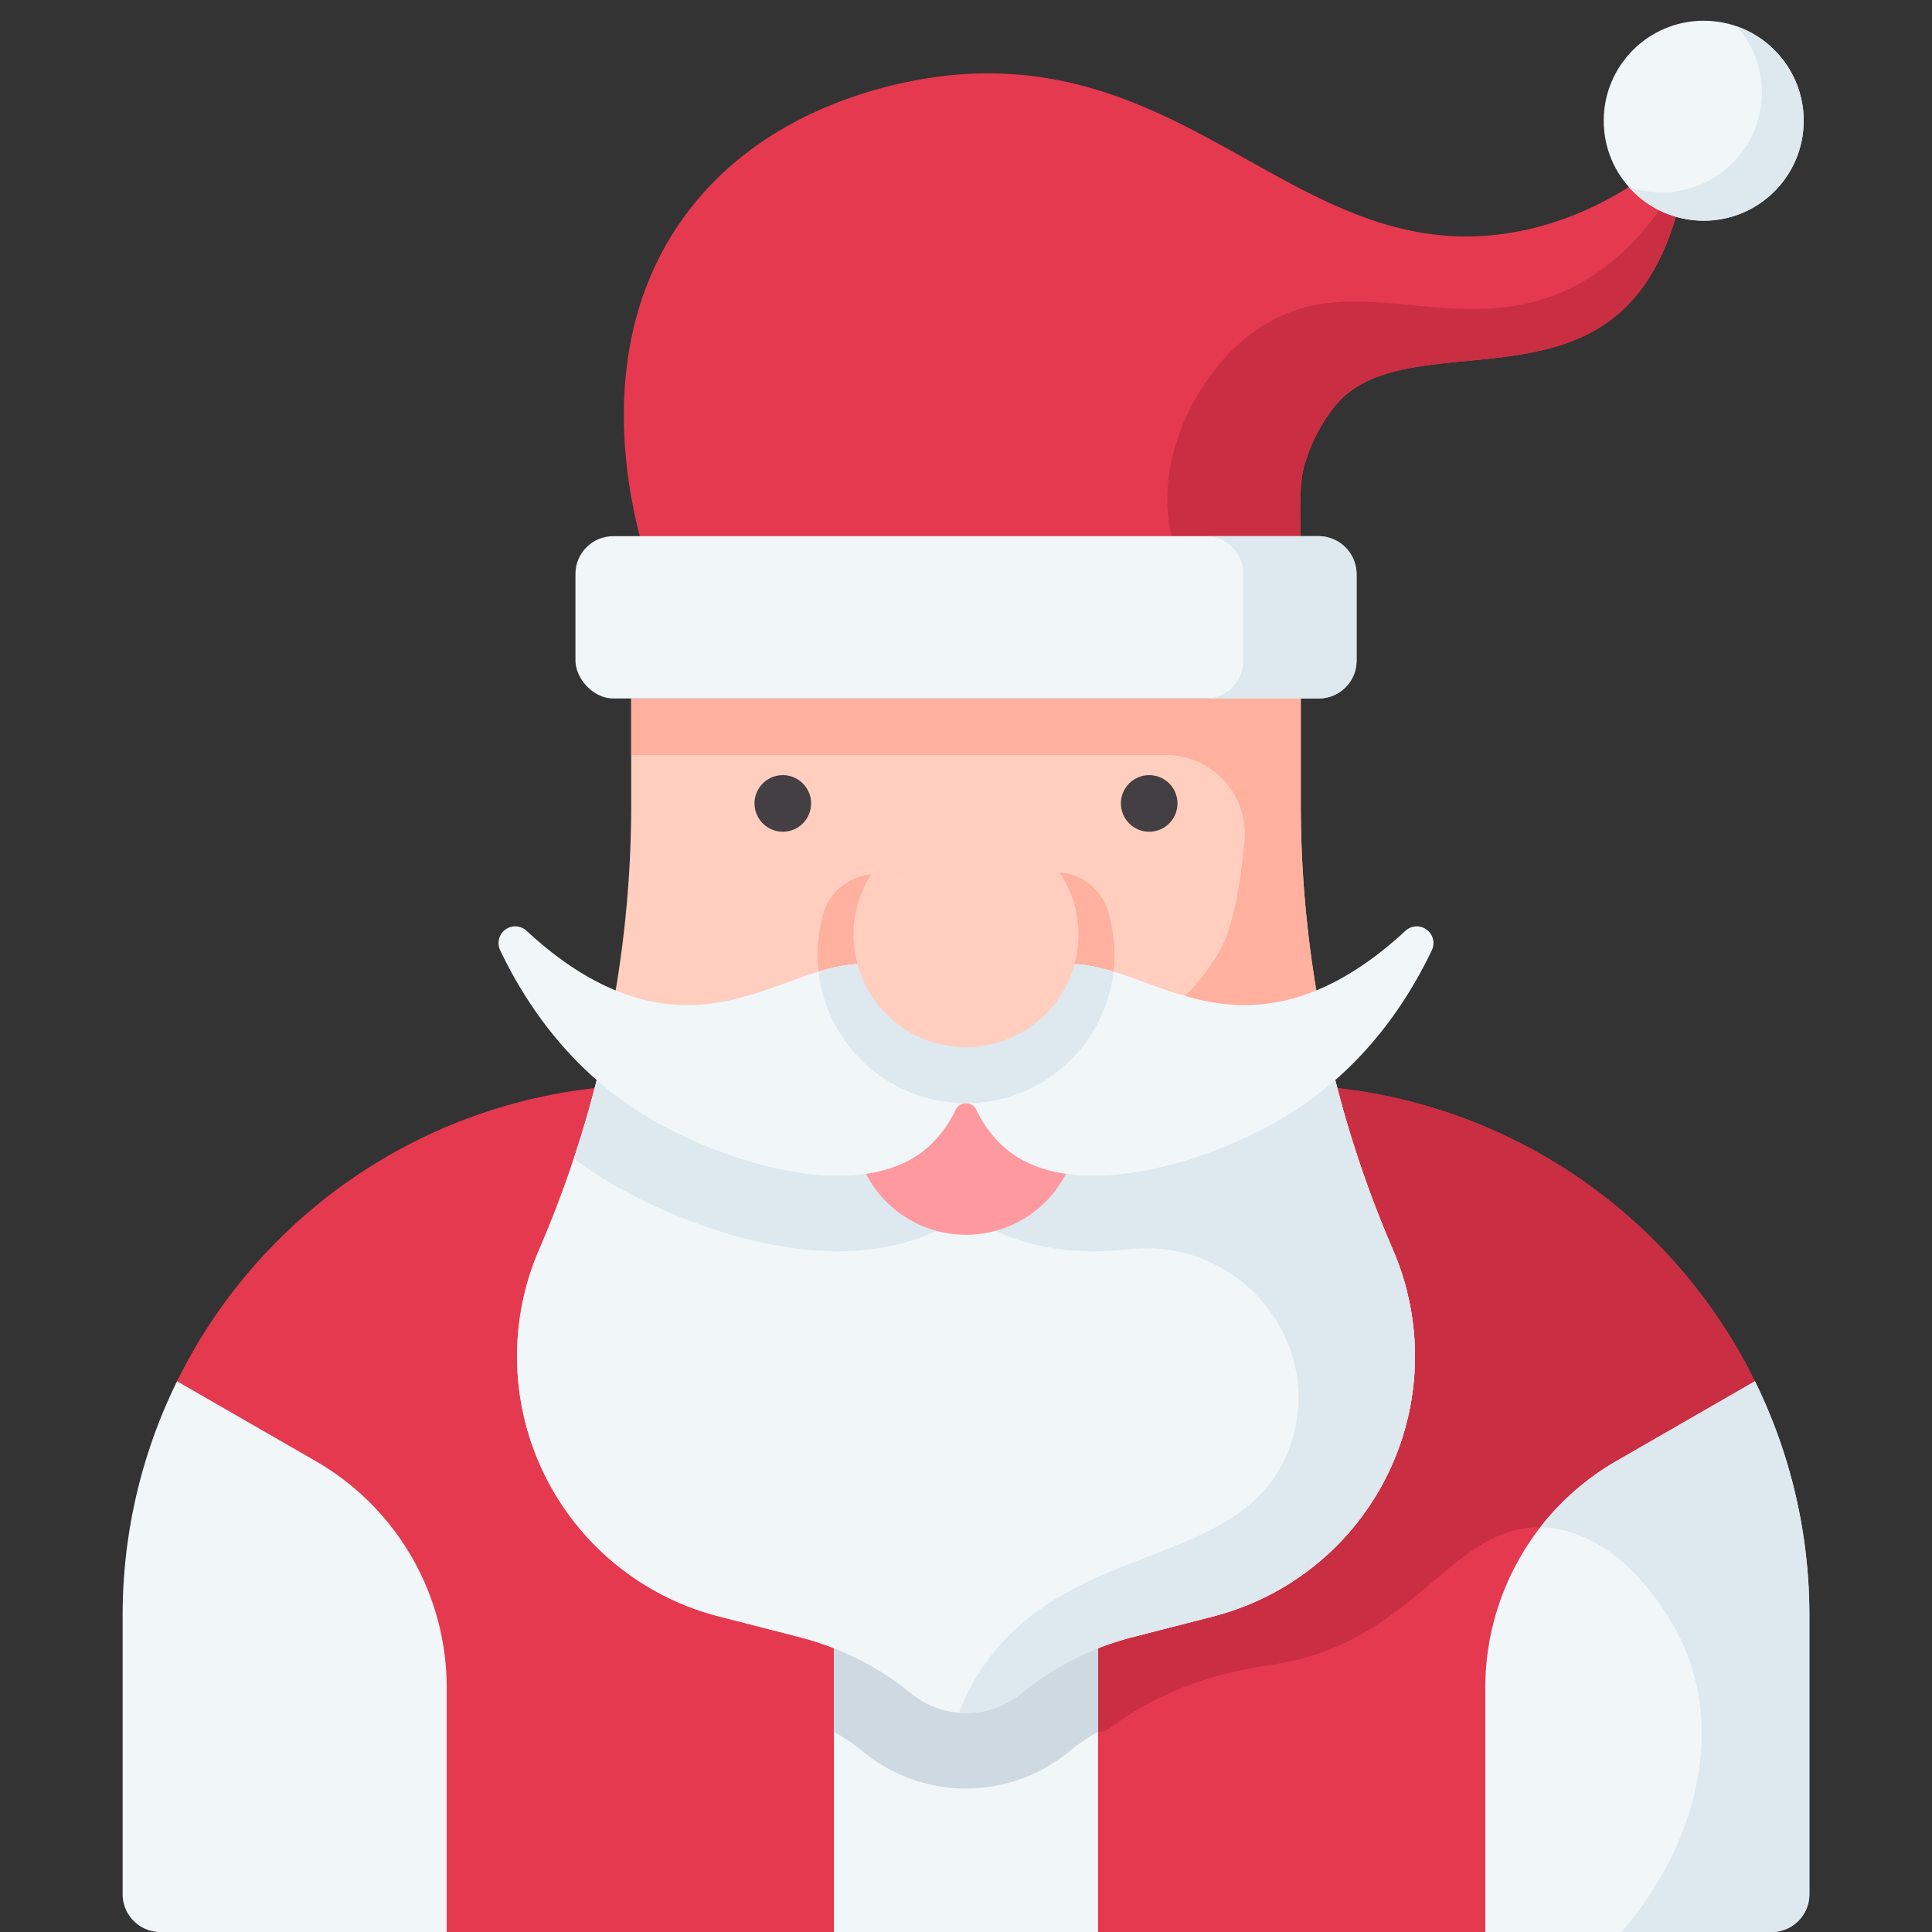 <svg xmlns="http://www.w3.org/2000/svg" data-name="Layer 1" viewBox="0 0 512 512"><rect x="0" y="0" width="512" height="512" fill="#333333" stroke="none"/><path fill="#e53950" d="M464.5,428.18V502c0,5.52,10.52,10,5,10l-47.575-15L393.62,512H291l-41.08-15L221,512H118.38L88.327,497,42.5,512c-5.53,0,5-4.48,5-10V428.18c0-22.3-9.81-43.39-.58-62.13A140.687,140.687,0,0,1,173.18,287.5H338.82a140.687,140.687,0,0,1,126.254,78.553C474.311,384.789,464.5,405.878,464.5,428.18Z"/><path fill="#ca2e43" d="M464.5,428.18V502c0,5.52,10.52,10,5,10H429.72c20.09-23.26,26.54-52.41,16.75-75.18-4.96-11.53-17.77-30.01-35.83-31.92-25.09-2.67-34.27,29.37-71.29,35.89-6.31,1.11-18.03,2.29-32.31,9.28-11.33,5.54-12.97,9.21-16.04,8.85-15.62-1.81-45.73-104.8-23.27-171.42h71.09a140.687,140.687,0,0,1,126.254,78.553C474.311,384.789,464.5,405.878,464.5,428.18Z"/><rect width="70" height="85.5" x="221" y="426.5" fill="#f1f6f9"/><path fill="#ffcebf" d="M344.721,185.095V213.08a297.911,297.911,0,0,0,24.425,118.136l0,0a71.159,71.159,0,0,1-2.786,62.166l0,0a71.159,71.159,0,0,1-44.838,34.974L300.069,433.866a76.9,76.9,0,0,0-29.151,14.628l-.496.4a22.971,22.971,0,0,1-28.844,0l-.496-.4A76.901,76.901,0,0,0,211.931,433.866l-21.451-5.509a71.159,71.159,0,0,1-44.838-34.974l0-0a71.159,71.159,0,0,1-2.786-62.166l0-0A297.911,297.911,0,0,0,167.279,213.08v-27.985Z"/><path fill="#ced9e1" d="M221,458.922a57.748,57.748,0,0,1,7.588,5.187l.429.343a42.961,42.961,0,0,0,53.896.057l.56-.448A57.176,57.176,0,0,1,291,458.919V426.5H221Z"/><path fill="#f1f6f9" d="M374.98,359.43a71.169,71.169,0,0,1-53.46,68.93l-21.45,5.51a76.872,76.872,0,0,0-29.15,14.62l-.5.4a22.962,22.962,0,0,1-28.84,0l-.5-.4a76.872,76.872,0,0,0-29.15-14.62L190.48,428.36a71.168,71.168,0,0,1-47.63-97.14q5.145-11.925,9.22-24.22A296.578,296.578,0,0,0,160.2,277.51H351.8A296.595,296.595,0,0,0,359.93,307q4.065,12.285,9.22,24.22A71.069,71.069,0,0,1,374.98,359.43Z"/><path fill="#ffb09e" d="M293.568,241.341a39.42,39.42,0,0,1,1.732,13.315q-.058,1.425-.217,2.826a39.336,39.336,0,1,1-76.935-15.183,14.585,14.585,0,0,1,13.86-10.656l47.519-.511A14.536,14.536,0,0,1,293.568,241.341Z"/><path fill="#dde8ef" d="M369.15,331.22q-5.145-11.925-9.22-24.22a296.595,296.595,0,0,1-8.13-29.49H160.2A296.578,296.578,0,0,1,152.07,307q4.395,3.27,9.08,6.09c14.85,8.94,38.69,18.5,61.04,18.5,13.25,0,24.84-3.46,33.81-10.05,8.97,6.59,20.56,10.04,33.81,10.05a86.585,86.585,0,0,0,9.446-.535c29.913-3.287,53.331,26.103,41.939,53.956A34.849,34.849,0,0,1,336.36,393.38c-17.339,22.129-57.482,17.701-77.786,51.344a55.42,55.42,0,0,0-4.44,9.181A22.929,22.929,0,0,0,270.42,448.89l.5-.4a76.872,76.872,0,0,1,29.15-14.62l21.45-5.51a71.168,71.168,0,0,0,47.63-97.14Z"/><path fill="#ffb09e" d="M310.945,266.76q19.681,1.869,39.362,3.738a297.903,297.903,0,0,1-5.586-57.418V185.094H167.279v15H309.01a20.873,20.873,0,0,1,20.805,22.697c-.962,10.851-2.908,22.91-6.817,29.634A55.739,55.739,0,0,1,310.945,266.76Z"/><path fill="#fe99a0" d="M280.719,280.762a29.809,29.809,0,1,1-49.791.536"/><path fill="#f1f6f9" d="M372.423,246.702c-16.605,15.39-30.659,19.314-41.138,19.635-24.4.746-40.48-17.707-59.225-8.105-6.474,3.316-12.881,9.787-15.171,17.91h-1.779c-2.29-8.123-8.697-14.594-15.171-17.91-18.744-9.602-34.825,8.851-59.225,8.105-10.479-.32-24.534-4.245-41.138-19.635a4.425,4.425,0,0,0-7.03,5.12c6.881,14.434,18.753,31.996,38.913,44.131,20.262,12.197,57.067,23.828,74.724,7.823a31.371,31.371,0,0,0,7.078-9.674A3.032,3.032,0,0,1,256,292.358h0a3.032,3.032,0,0,1,2.739,1.743,31.37,31.37,0,0,0,7.078,9.674c17.657,16.006,54.462,4.374,74.724-7.823,20.159-12.135,32.031-29.697,38.913-44.131A4.425,4.425,0,0,0,372.423,246.702Z"/><path fill="#dde8ef" d="M216.923,257.482a39.326,39.326,0,0,0,78.148-.002c-7.742-2.361-15.143-3.28-23.011.751-6.474,3.316-12.881,9.787-15.171,17.91h-1.779c-2.29-8.123-8.697-14.594-15.171-17.91C232.07,254.2,224.667,255.12,216.923,257.482Z"/><path fill="#ffcebf" d="M280.719,231.034a29.809,29.809,0,1,1-49.791.536Z"/><circle cx="304.549" cy="212.917" r="7.5" fill="#433f43"/><circle cx="207.451" cy="212.917" r="7.5" fill="#433f43"/><path fill="#e53950" d="M447.89,37.02c-.18,1.87-.39,3.67-.62,5.4-3.55,25.88-13.22,37.3-21.24,42.99-22.86,16.2-58.3,4.19-72.6,22.63a45.016,45.016,0,0,0-8.06,16.48c-.88,4.22-.82,8.67-.71,17.57.06,4.94.24,9.03.4,11.86q-14.64.105-29.29.2-71.055.48-142.09.97C171.52,149.65,152.21,98.27,180.91,58c24.39-34.2,67.34-37.86,73.85-38.31,63.16-4.41,91.61,51.78,146.87,41.77C423.43,57.5,439.2,45.1,447.89,37.02Z"/><path fill="#ca2e43" d="M447.27,42.42c-3.55,25.88-13.22,37.3-21.24,42.99-22.86,16.2-58.3,4.19-72.6,22.63a45.016,45.016,0,0,0-8.06,16.48c-.88,4.22-.82,8.67-.71,17.57.06,4.94.24,9.03.4,11.86q-14.64.105-29.29.2a39.849,39.849,0,0,1-5.26-12.06c-4.85-19.61,6.12-42.31,21.05-53.62,26.76-20.26,55.46,4.27,87.33-13.49C432.95,67.14,441.7,54.38,447.27,42.42Z"/><circle cx="451.5" cy="31.992" r="26.5" fill="#f1f6f9"/><path fill="#dde8ef" d="M460.312,6.999A26.498,26.498,0,0,1,431.597,49.478,26.497,26.497,0,1,0,460.312,6.999Z"/><rect width="207" height="43" x="152.5" y="142.095" fill="#f1f6f9" rx="10"/><path fill="#dde8ef" d="M349.5,142.094h-30a10,10,0,0,1,10,10v23a10,10,0,0,1-10,10h30a10,10,0,0,0,10-10v-23A10,10,0,0,0,349.5,142.094Z"/><path fill="#f1f6f9" d="M42.5 512a10 10 0 0 1-10-10V428.18a140.228 140.228 0 0 1 14.42-62.13l36.75 21.16a69.27 69.27 0 0 1 34.71 60.03V512zM479.5 428.18V502a10.004 10.004 0 0 1-10 10H393.62V447.24a69.3 69.3 0 0 1 34.71-60.03l36.74-21.15.01-.01c0 .01.01.01.01.02A140.272 140.272 0 0 1 479.5 428.18z"/><path fill="#dde8ef" d="M479.5,428.18V502a10.004,10.004,0,0,1-10,10H429.72c20.09-23.26,26.54-52.41,16.75-75.18-4.96-11.53-17.77-30.01-35.83-31.92-.83-.09-1.65-.13-2.45-.15a69.663,69.663,0,0,1,20.14-17.54l36.74-21.15a.035.035,0,0,0,.02.01A140.272,140.272,0,0,1,479.5,428.18Z"/></svg>